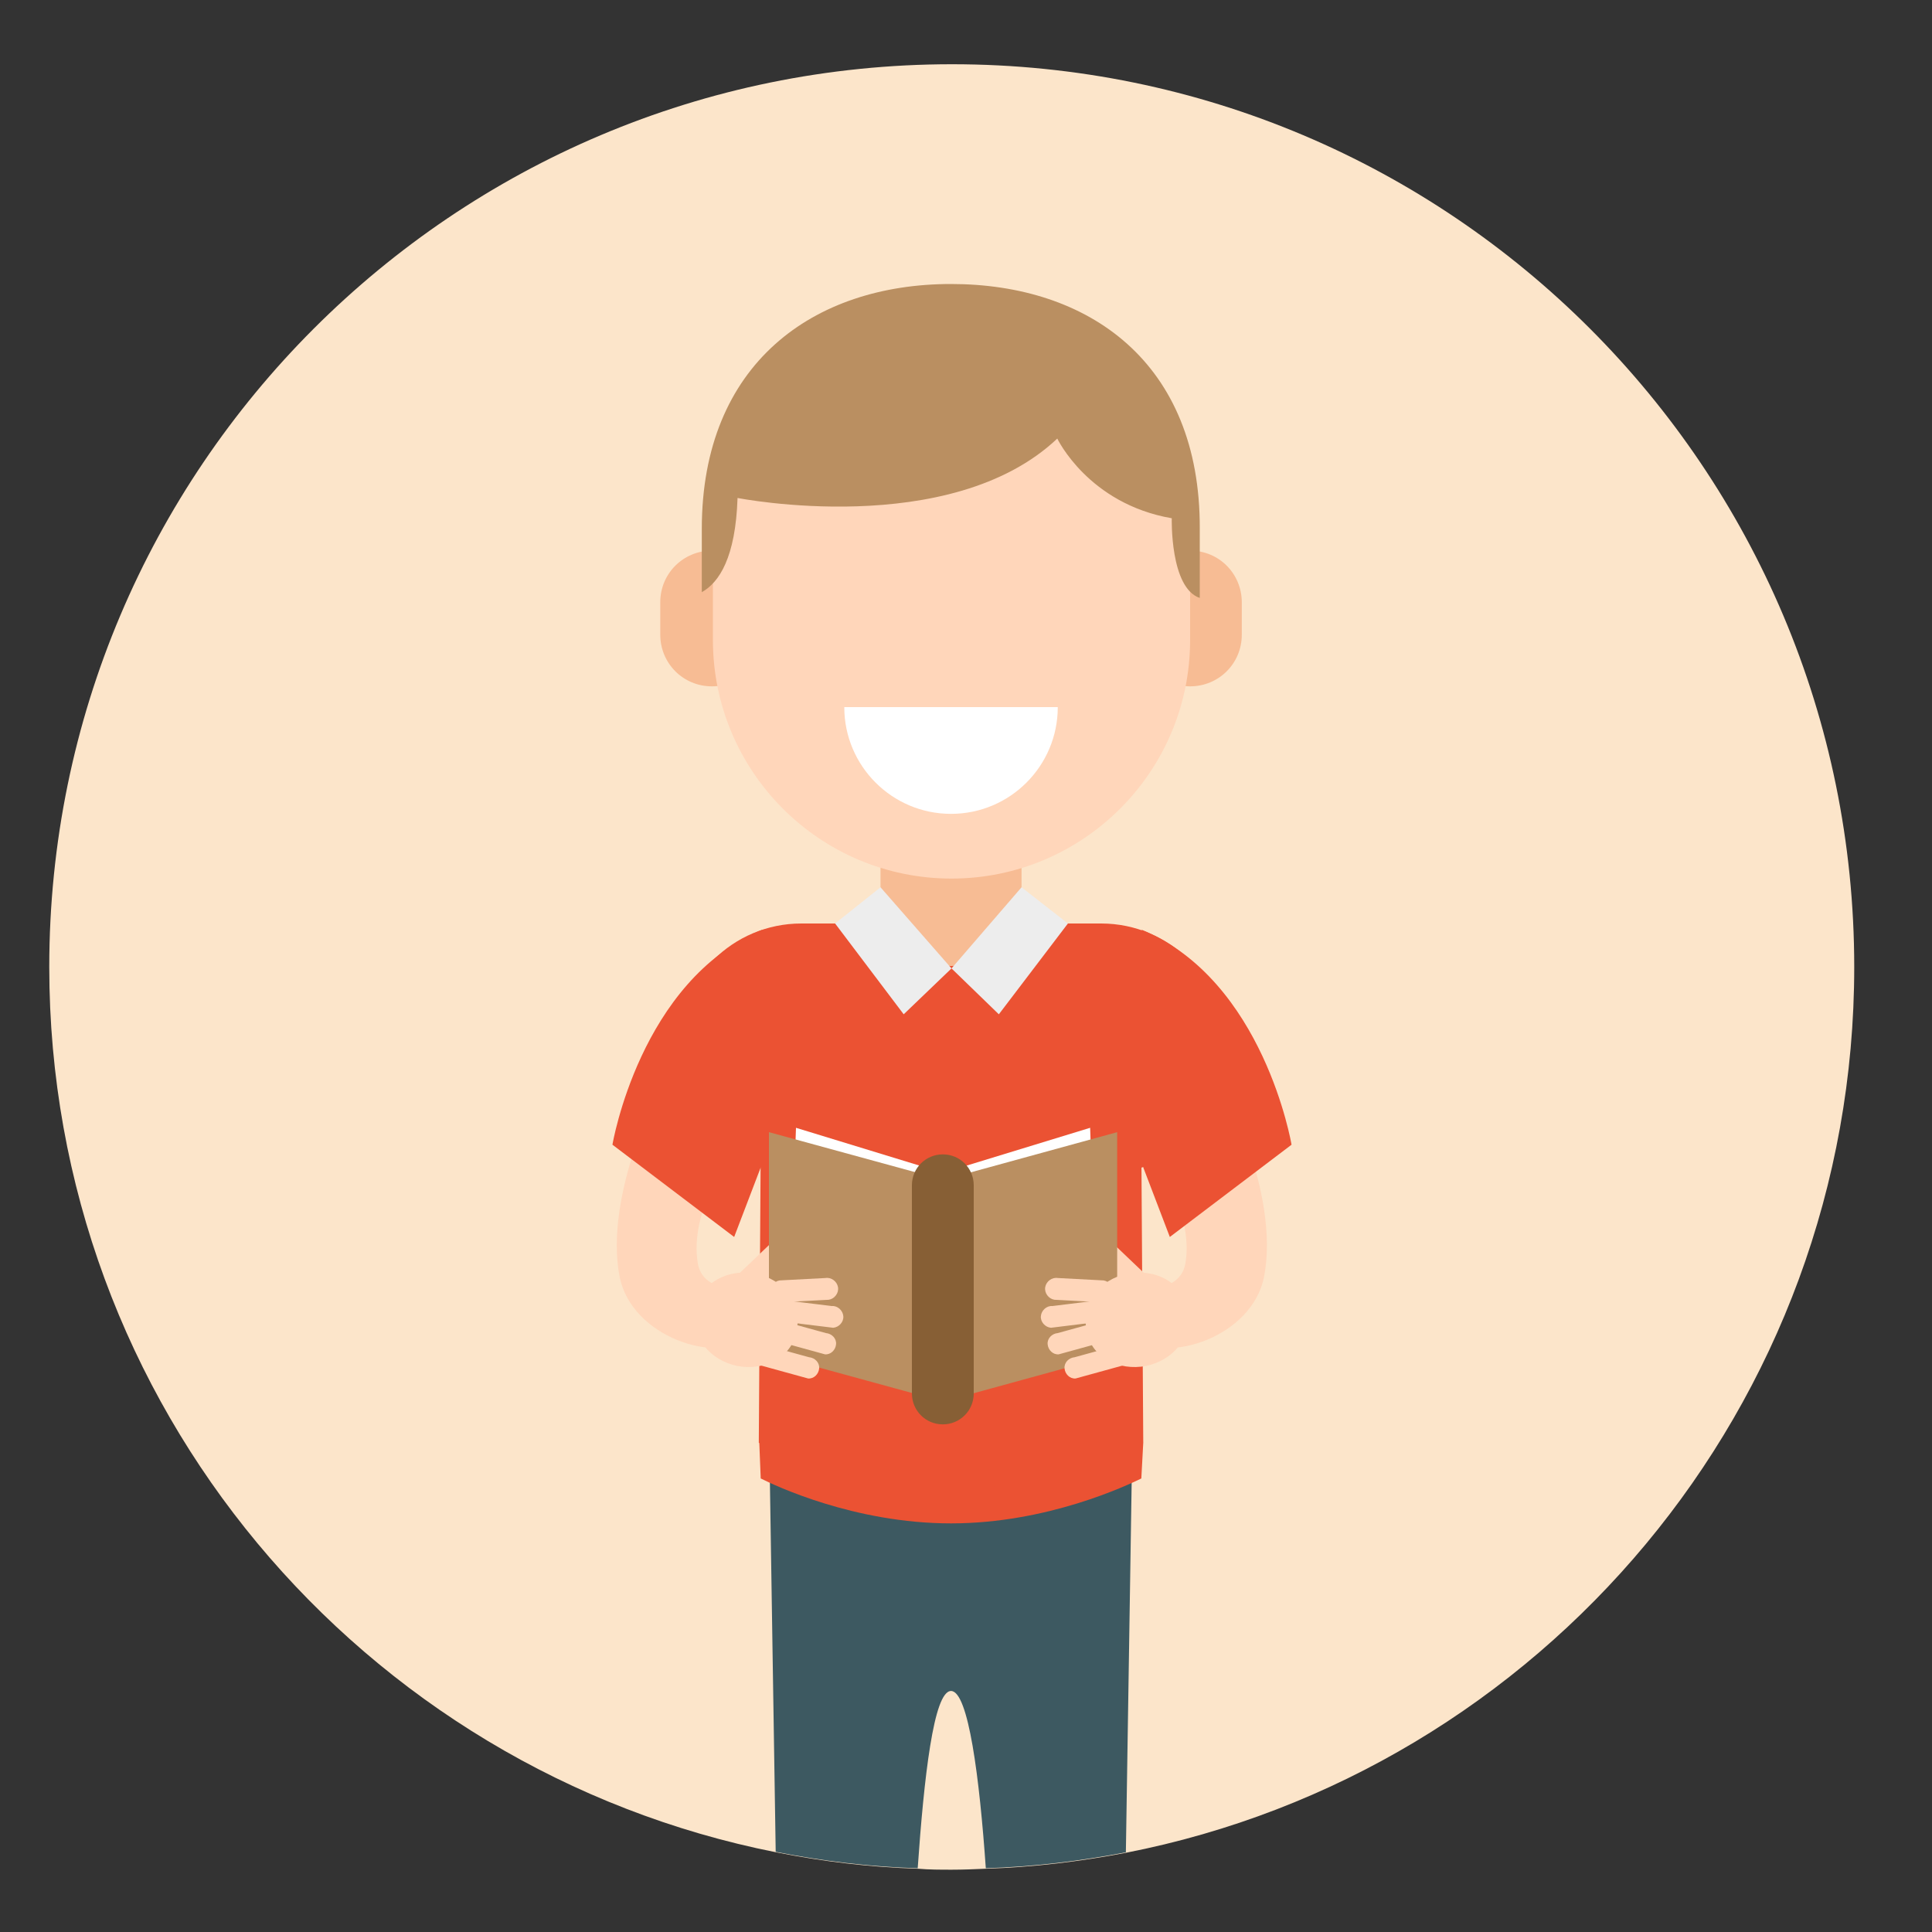 <!-- Generated by IcoMoon.io -->
<svg version="1.1" xmlns="http://www.w3.org/2000/svg" width="1024" height="1024" viewBox="0 0 1024 1024">
<rect x="0" y="0" width="1024" height="1024" fill="#333333" stroke="none"/>
<title>male</title>
<path fill="#fce5ca" d="M982.784 512.512c0 232.704-165.888 426.496-386.048 469.504-24.064 4.608-49.152 7.68-74.24 8.448-5.888 0.256-12.032 0.512-17.92 0.512-6.144 0-12.032 0-17.92-0.512-25.6-0.768-50.688-3.84-75.264-8.704-219.648-43.52-385.28-237.056-385.28-469.248 0-264.192 214.272-478.464 478.464-478.464s478.208 214.272 478.208 478.464z"></path>
<path fill="#eb5233" d="M650.24 555.52c0.512 36.608-28.928 66.56-65.536 66.56h-160.768c-36.608 0-66.048-29.952-65.536-66.56s29.952-66.048 66.304-66.048h158.976c36.352 0 66.048 29.696 66.56 66.048z"></path>
<path fill="#f7bc94" d="M541.44 502.016s-16.64 9.984-37.376 9.984c-20.48 0-37.376-9.984-37.376-9.984v-72.96c0-20.48 16.64-37.376 37.376-37.376 20.48 0 37.376 16.64 37.376 37.376v72.96zM658.176 336.384c0 15.36-12.288 27.392-27.392 27.392-15.36 0-27.392-12.288-27.392-27.392v-17.152c0-15.36 12.288-27.392 27.392-27.392 15.36 0 27.392 12.288 27.392 27.392v17.152zM404.736 336.384c0 15.36-12.288 27.392-27.392 27.392-15.36 0-27.392-12.288-27.392-27.392v-17.152c0-15.36 12.288-27.392 27.392-27.392 15.36 0 27.392 12.288 27.392 27.392v17.152z"></path>
<path fill="#ffd6ba" d="M630.784 339.2c0 69.888-56.832 126.464-126.464 126.464-69.888 0-126.464-56.832-126.464-126.464v-57.344c0-69.888 56.832-103.936 126.464-103.936 69.888 0 126.464 34.048 126.464 103.936v57.344z"></path>
<path fill="#ba8f61" d="M504.064 150.528c-72.96 0-132.096 42.24-132.096 129.792v33.536c9.216-5.12 17.92-18.432 18.944-49.92 0 0 112.64 22.272 169.472-31.488 0 0 16.384 34.56 60.672 42.24 0 0-1.024 36.864 14.848 42.24v-36.864c0.256-88.064-58.88-129.536-131.84-129.536z"></path>
<path fill="#fff" d="M560.64 374.784c0 31.232-25.344 56.576-56.576 56.576s-56.576-25.344-56.576-56.576h113.152z"></path>
<path fill="#3d5961" d="M600.32 764.672v2.56l-0.512 18.432-3.072 196.096c-24.064 4.608-49.152 7.68-74.24 8.448-3.328-47.872-9.216-93.952-18.432-93.952s-14.336 46.080-17.664 93.952c-25.6-0.768-50.688-3.84-75.264-8.704l-3.072-195.84-0.512-18.432v-2.56h192.768z"></path>
<path fill="#eb5233" d="M403.2 783.616c7.168 3.584 49.408 23.808 100.864 23.808 51.2 0 93.44-20.224 100.864-23.808l1.024-18.944h-203.52l0.768 18.944z"></path>
<path fill="#eb5233" d="M605.952 764.672s-45.568 24.32-101.888 24.32c-56.32 0-101.888-24.32-101.888-24.32l1.024-157.44c0.512-49.152 45.312-43.52 100.864-43.52s100.352-5.376 100.864 43.52l1.024 157.44z"></path>
<path fill="#ffd6ba" d="M395.776 691.2c-3.072 2.816-7.424 2.816-10.24-0.256s-2.816-7.424 0.256-10.24l22.528-21.504c3.072-2.816 7.424-2.816 10.24 0.256s2.816 7.424-0.256 10.24l-22.528 21.504z"></path>
<path fill="#fff" d="M490.24 737.536l-72.448-23.552 4.096-116.224 68.608 20.992zM509.696 737.536l72.192-23.552-4.096-116.224-68.608 20.992z"></path>
<path fill="#ba8f61" d="M488.96 739.84l-81.408-22.272v-117.504l81.408 22.272z"></path>
<path fill="#ffd6ba" d="M602.624 691.2c3.072 2.816 7.424 2.816 10.24-0.256s2.816-7.424-0.256-10.24l-22.528-21.504c-3.072-2.816-7.424-2.816-10.24 0.256s-2.816 7.424 0.256 10.24l22.528 21.504z"></path>
<path fill="#ba8f61" d="M510.976 739.84l81.152-22.272v-117.504l-81.152 22.272z"></path>
<path fill="#875f35" d="M516.096 738.56c0 9.216-7.424 16.384-16.384 16.384-9.216 0-16.384-7.424-16.384-16.384v-110.336c0-9.216 7.424-16.384 16.384-16.384 9.216 0 16.384 7.424 16.384 16.384v110.336z"></path>
<path fill="#ffd6ba" d="M397.568 709.12c-17.664 14.080-62.72-0.512-69.12-32.256-8.704-44.032 22.272-102.656 22.272-102.656l37.888 35.584s-23.808 31.744-18.688 60.16c3.072 16.384 27.392 13.312 27.392 13.312l0.256 25.856z"></path>
<path fill="#ffd6ba" d="M414.976 690.176c-3.072 0.512-6.144-1.792-6.656-4.864s1.792-6.144 4.864-6.656l24.32-1.28c3.072-0.512 6.144 1.792 6.656 4.864s-1.792 6.144-4.864 6.656l-24.32 1.28z"></path>
<path fill="#ffd6ba" d="M416.512 700.672c-3.072 0.256-5.888-2.304-6.144-5.376s2.304-5.888 5.376-6.144l25.088 3.072c3.072-0.256 5.888 2.304 6.144 5.376s-2.304 5.888-5.376 6.144l-25.088-3.072z"></path>
<path fill="#ffd6ba" d="M412.16 710.912c-3.072-0.256-5.632-2.816-5.376-5.888s2.816-5.632 5.888-5.376l25.088 6.912c3.072 0.256 5.632 2.816 5.376 5.888s-2.816 5.632-5.888 5.376l-25.088-6.912zM403.2 723.712c-3.072-0.256-5.632-2.816-5.376-5.888s2.816-5.632 5.888-5.376l25.088 6.912c3.072 0.256 5.632 2.816 5.376 5.888s-2.816 5.632-5.888 5.376l-25.088-6.912z"></path>
<path fill="#ffd6ba" d="M421.888 706.56c-2.56 12.8-16.64 20.224-31.232 17.408-14.592-3.072-24.576-15.616-21.76-28.416l0.512-3.072c2.56-12.8 16.64-20.224 31.232-17.408 14.592 3.072 24.576 15.616 21.76 28.416l-0.512 3.072z"></path>
<path fill="#ffd6ba" d="M600.832 709.12c17.664 14.080 62.72-0.512 69.12-32.256 8.704-44.032-22.272-102.656-22.272-102.656l-38.144 35.584s23.808 31.744 18.688 60.16c-3.072 16.384-27.392 13.312-27.392 13.312v25.856z"></path>
<path fill="#ffd6ba" d="M583.168 690.176c3.072 0.512 6.144-1.792 6.656-4.864s-1.792-6.144-4.864-6.656l-24.32-1.28c-3.072-0.512-6.144 1.792-6.656 4.864s1.792 6.144 4.864 6.656l24.32 1.28z"></path>
<path fill="#ffd6ba" d="M581.888 700.672c3.072 0.256 5.888-2.304 6.144-5.376s-2.304-5.888-5.376-6.144l-24.832 3.072c-3.072-0.256-5.888 2.304-6.144 5.376s2.304 5.888 5.376 6.144l24.832-3.072z"></path>
<path fill="#ffd6ba" d="M586.24 710.912c3.072-0.256 5.632-2.816 5.376-5.888s-2.816-5.632-5.888-5.376l-25.088 6.912c-3.072 0.256-5.632 2.816-5.376 5.888s2.816 5.632 5.888 5.376l25.088-6.912zM595.2 723.712c3.072-0.256 5.632-2.816 5.376-5.888s-2.816-5.632-5.888-5.376l-25.088 6.912c-3.072 0.256-5.632 2.816-5.376 5.888s2.816 5.632 5.888 5.376l25.088-6.912z"></path>
<path fill="#ffd6ba" d="M576.256 706.56c2.56 12.8 16.64 20.224 31.232 17.408 14.592-3.072 24.576-15.616 21.76-28.416l-0.512-3.072c-2.56-12.8-16.384-20.224-31.232-17.408-14.592 3.072-24.576 15.616-21.76 28.416l0.512 3.072z"></path>
<path fill="#eb5233" d="M403.2 618.752l-14.080 36.864-64.512-48.896s14.592-87.040 79.36-113.92l-0.768 125.952zM605.952 618.752l14.080 36.864 64.512-48.896s-14.592-87.040-79.36-113.92l0.768 125.952z"></path>
<path fill="#ededed" d="M466.688 470.272l-24.064 19.2 36.352 48.128 25.344-24.32z"></path>
<path fill="#ededed" d="M541.44 470.272l24.576 19.2-36.608 48.128-25.088-24.32z"></path>
</svg>
